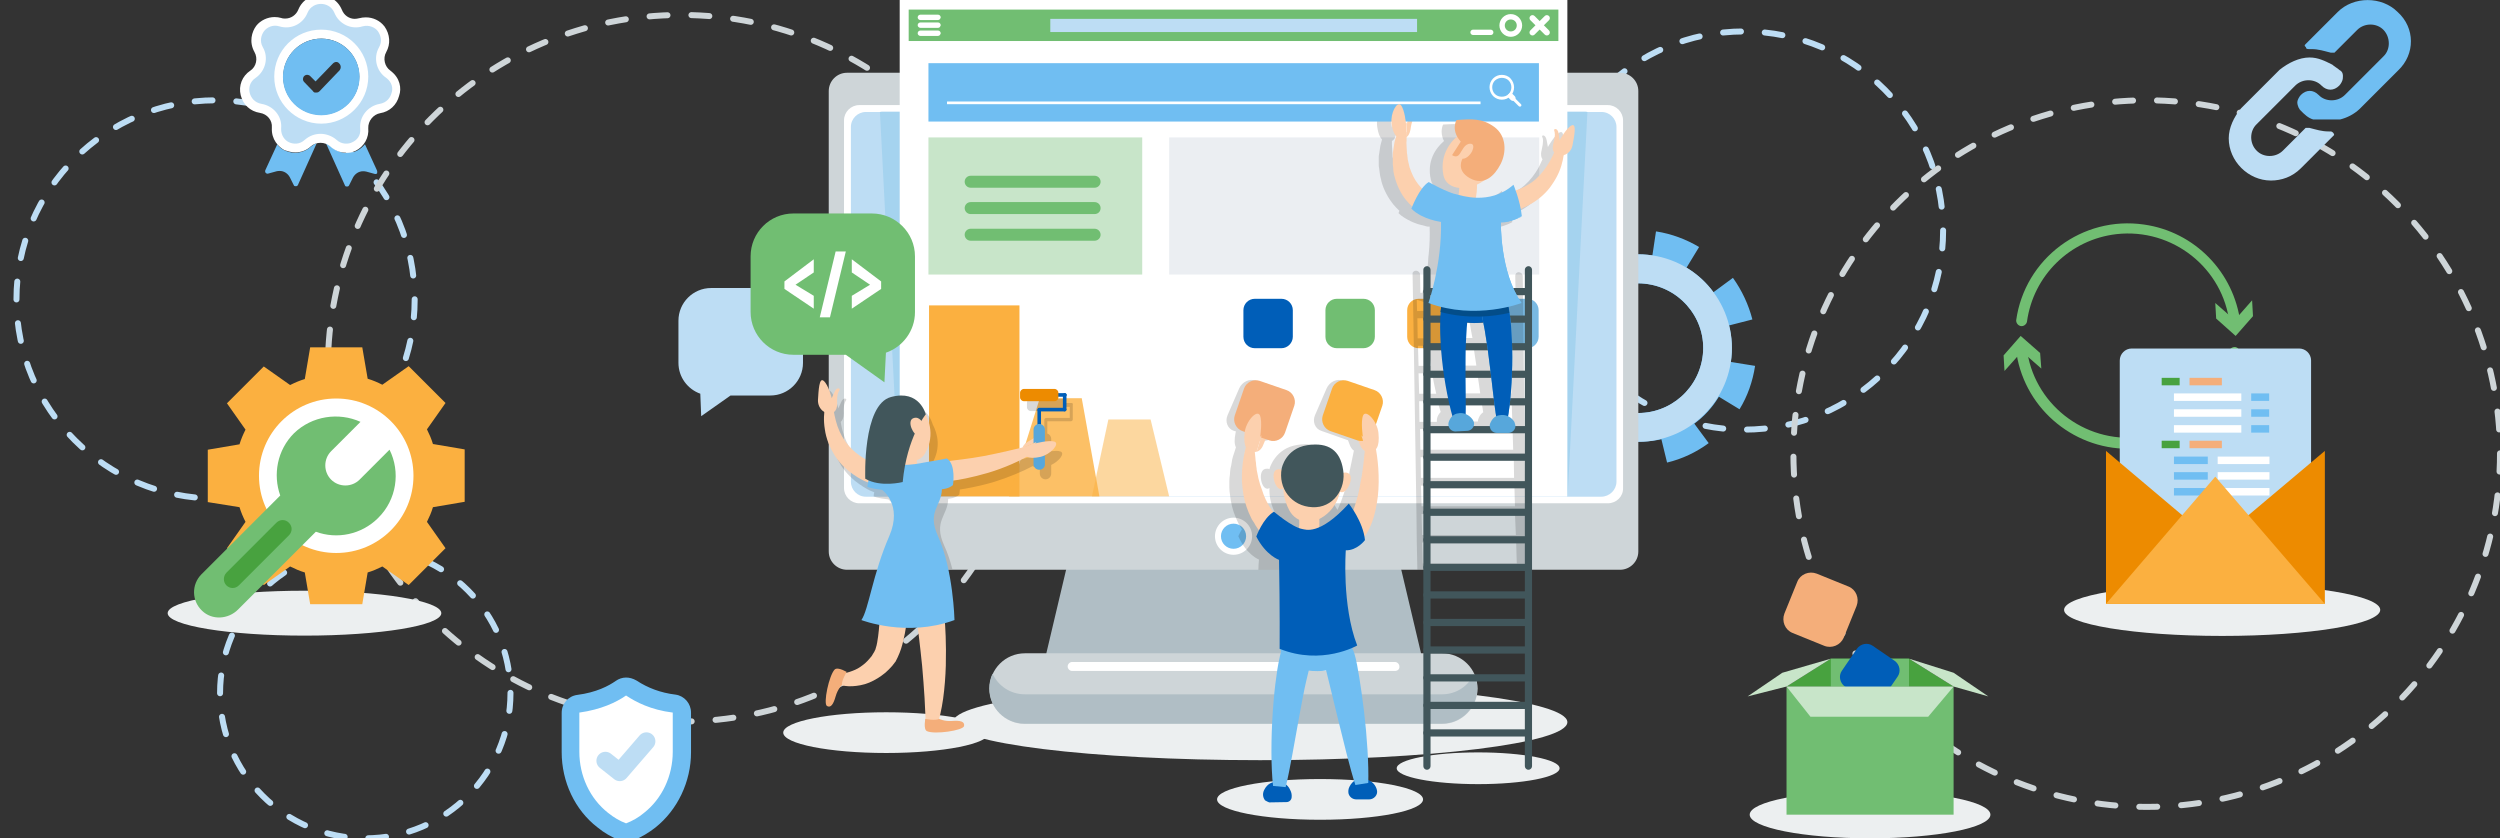 <?xml version="1.0" encoding="utf-8"?>
<!-- Generator: Adobe Illustrator 21.1.0, SVG Export Plug-In . SVG Version: 6.00 Build 0)  -->
<svg version="1.1" xmlns="http://www.w3.org/2000/svg" xmlns:xlink="http://www.w3.org/1999/xlink" x="0px" y="0px"
	 viewBox="0 0 835 280" style="enable-background:new 0 0 835 280;" xml:space="preserve">
<rect x="0" y="0" width="835" height="280" fill="#333333" stroke="none"/>
<style type="text/css">
	.st0{display:none;}
	.st1{display:inline;fill:#48A23F;}
	.st2{display:inline;fill:#ED8B00;}
	.st3{display:inline;fill:#005EB8;}
	.st4{display:inline;fill:#70BEF2;}
	.st5{display:inline;fill:#71BE72;}
	.st6{display:inline;fill:#BDDDF4;}
	.st7{display:inline;fill:#FBB040;}
	.st8{display:inline;fill:#8C4799;}
	.st9{display:inline;fill:#9EA2A2;}
	.st10{display:inline;fill:#E4002B;}
	.st11{display:inline;fill:#C8E5C9;}
	.st12{display:inline;fill:#F2A0B4;}
	.st13{display:inline;fill:#FF8564;}
	.st14{display:inline;fill:#FF9D83;}
	.st15{display:inline;fill:#707372;}
	.st16{display:inline;fill:#FFFFFF;}
	.st17{display:inline;fill:#21333A;}
	.st18{display:inline;fill:#C7C9C7;}
	.st19{fill:none;stroke:#BDDDF4;stroke-width:2;stroke-linecap:round;stroke-miterlimit:10;stroke-dasharray:5.969,7.958;}
	.st20{fill:none;stroke:#BDDDF4;stroke-width:2;stroke-linecap:round;stroke-miterlimit:10;stroke-dasharray:5.935,7.913;}
	.st21{fill:none;stroke:#CED5D8;stroke-width:2;stroke-linecap:round;stroke-miterlimit:10;stroke-dasharray:5.995,7.994;}
	.st22{fill:#ECEFF0;}
	.st23{fill:#70BEF2;}
	.st24{fill:#BDDDF4;}
	.st25{fill:#B0BEC5;}
	.st26{fill:#CED5D8;}
	.st27{fill:#FFFFFF;}
	.st28{fill:#A5D3EF;}
	.st29{fill:#005EB8;}
	.st30{fill:#71BE72;}
	.st31{fill:#79B9E2;}
	.st32{fill:#FBB040;}
	.st33{opacity:0.5;fill:#FBB040;}
	.st34{opacity:0.8;fill:#FBB040;}
	.st35{fill:#C8E5C9;}
	.st36{fill:#EBEEF2;}
	.st37{fill:#FFFFFF;stroke:#FFFFFF;stroke-linecap:round;stroke-linejoin:round;stroke-miterlimit:10;}
	.st38{opacity:0.15;}
	.st39{fill:#41565B;}
	.st40{fill:#FCD0AE;}
	.st41{fill:#F4AE7A;}
	.st42{fill:#57A7DB;}
	.st43{fill:#034D89;}
	.st44{fill:#ED8B00;}
	.st45{fill:#48A23F;}
	.st46{fill:none;stroke:#BDDDF4;stroke-width:6;stroke-linecap:round;stroke-linejoin:round;stroke-miterlimit:10;}
</style>
<g id="color_palette" class="st0">
</g>
<g id="design">
	<g>
		<circle class="st19" cx="582.5" cy="77" r="66.5"/>
	</g>
	<g>
		<circle class="st19" cx="72" cy="100" r="66.5"/>
	</g>
	<g>
		<circle class="st20" cx="122" cy="231.5" r="48.5"/>
	</g>
	<g>
		<circle class="st21" cx="717" cy="151.5" r="118"/>
	</g>
	<g>
		<circle class="st21" cx="227.5" cy="123" r="118"/>
	</g>
	<ellipse class="st22" cx="624.6" cy="272.1" rx="40.2" ry="7.9"/>
	<ellipse class="st22" cx="493.7" cy="256.6" rx="27.2" ry="5.3"/>
	<ellipse class="st22" cx="296" cy="244.7" rx="34.4" ry="6.8"/>
	<ellipse class="st22" cx="440.9" cy="267" rx="34.4" ry="6.8"/>
	<ellipse class="st22" cx="420.9" cy="241.2" rx="102.6" ry="12.7"/>
	<g>
		<path class="st23" d="M578.1,120.9c0.6-4.2,0.4-8.3-0.6-12.2l7.8-2c-1.3-5-3.5-9.7-6.5-13.9l-6.5,4.8c-2.4-3.3-5.5-6.1-9-8.2
			l4.2-6.9c-4.4-2.6-9.2-4.4-14.3-5.2l-0.1,0l-1.2,8c-4.2-0.6-8.3-0.4-12.2,0.6l-1.9-7.8c-5,1.2-9.7,3.4-13.9,6.5l4.8,6.5
			c-3.3,2.4-6.1,5.5-8.2,9l-6.9-4.2c-2.7,4.4-4.4,9.2-5.2,14.4l0,0.2l7.3,1l0.7,0.1c-0.6,4.2-0.4,8.3,0.6,12.2l-7.8,1.9
			c1.2,5,3.4,9.7,6.5,13.9l6.5-4.8c2.4,3.3,5.5,6.1,9,8.2l-4.2,6.9c4.4,2.7,9.3,4.4,14.4,5.2l0.4,0.1l0.4,0l0.5-8l0,0
			c4.2,0.6,8.3,0.4,12.2-0.5l1.9,7.8c5-1.2,9.7-3.4,13.9-6.5l-4.8-6.5c3.3-2.4,6.1-5.5,8.2-9l6.9,4.2c2.7-4.4,4.4-9.3,5.2-14.5
			L578.1,120.9z M543.9,137.7c-11.8-1.8-20-12.9-18.1-24.7c1.8-11.8,12.9-20,24.7-18.1s20,12.9,18.1,24.7S555.7,139.5,543.9,137.7z"
			/>
		<path class="st24" d="M551.9,85.3c-17.1-2.6-33,9.1-35.7,26.2c-2.6,17.1,9.1,33,26.2,35.7c17.1,2.6,33-9.1,35.7-26.2
			C580.7,103.9,569,87.9,551.9,85.3z M543.9,137.7c-11.8-1.8-20-12.9-18.1-24.7c1.8-11.8,12.9-20,24.7-18.1
			c11.8,1.8,20,12.9,18.1,24.7S555.7,139.5,543.9,137.7z"/>
	</g>
	<g>
		<polygon class="st25" points="475.5,221.9 348.6,221.9 356.5,188.5 467.6,188.5 		"/>
		<path class="st26" d="M481.7,241.8H342.3c-6.5,0-11.8-5.3-11.8-11.8l0,0c0-6.5,5.3-11.8,11.8-11.8h139.4c6.5,0,11.8,5.3,11.8,11.8
			l0,0C493.5,236.4,488.2,241.8,481.7,241.8z"/>
		<path class="st25" d="M481.7,231.9H342.3c-4.8,0-8.9-2.8-10.8-6.9c-0.7,1.5-1.1,3.2-1.1,4.9l0,0c0,6.5,5.3,11.8,11.8,11.8h139.4
			c6.5,0,11.8-5.3,11.8-11.8l0,0c0-1.8-0.4-3.4-1.1-4.9C490.6,229,486.5,231.9,481.7,231.9z"/>
		<path class="st27" d="M430.3,224.1h-72.2c-0.8,0-1.5-0.7-1.5-1.5l0,0c0-0.8,0.7-1.5,1.5-1.5h72.2c0.8,0,1.5,0.7,1.5,1.5l0,0
			C431.9,223.5,431.2,224.1,430.3,224.1z"/>
		<path class="st27" d="M465.9,224.1h-26.1c-0.8,0-1.5-0.7-1.5-1.5l0,0c0-0.8,0.7-1.5,1.5-1.5h26.1c0.8,0,1.5,0.7,1.5,1.5l0,0
			C467.5,223.5,466.8,224.1,465.9,224.1z"/>
		<path class="st26" d="M541.1,190.3H282.9c-3.3,0-6.1-2.7-6.1-6.1V30.4c0-3.3,2.7-6.1,6.1-6.1h258.2c3.3,0,6.1,2.7,6.1,6.1v153.8
			C547.2,187.6,544.4,190.3,541.1,190.3z"/>
		<path class="st27" d="M537,168.1H287c-2.8,0-5.1-2.3-5.1-5.1V40.2c0-2.8,2.3-5.1,5.1-5.1h250c2.8,0,5.1,2.3,5.1,5.1V163
			C542.2,165.8,539.9,168.1,537,168.1z"/>
		<path class="st24" d="M534.8,165.9H289.2c-2.8,0-5-2.3-5-5V42.4c0-2.8,2.3-5,5-5h245.7c2.8,0,5,2.3,5,5v118.5
			C539.9,163.6,537.6,165.9,534.8,165.9z"/>
		<path class="st28" d="M300.5,165.8h223.1l6.6-128.4c-0.3-0.1-0.6-0.1-0.9-0.1H294.8c-0.3,0-0.6,0-0.9,0.1L300.5,165.8z"/>
		<circle class="st27" cx="412" cy="179.1" r="6.2"/>
		<circle class="st23" cx="412" cy="179.1" r="4.2"/>
		<rect x="300.5" class="st27" width="223" height="165.9"/>
		<path class="st29" d="M428,116.3h-8.9c-2.1,0-3.8-1.7-3.8-3.8v-8.9c0-2.1,1.7-3.8,3.8-3.8h8.9c2.1,0,3.8,1.7,3.8,3.8v8.9
			C431.8,114.5,430.1,116.3,428,116.3z"/>
		<path class="st30" d="M455.4,116.3h-8.9c-2.1,0-3.8-1.7-3.8-3.8v-8.9c0-2.1,1.7-3.8,3.8-3.8h8.9c2.1,0,3.8,1.7,3.8,3.8v8.9
			C459.2,114.5,457.5,116.3,455.4,116.3z"/>
		<path class="st31" d="M510.1,116.3h-8.9c-2.1,0-3.8-1.7-3.8-3.8v-8.9c0-2.1,1.7-3.8,3.8-3.8h8.9c2.1,0,3.8,1.7,3.8,3.8v8.9
			C513.9,114.5,512.2,116.3,510.1,116.3z"/>
		<path class="st32" d="M482.7,116.3h-8.9c-2.1,0-3.8-1.7-3.8-3.8v-8.9c0-2.1,1.7-3.8,3.8-3.8h8.9c2.1,0,3.8,1.7,3.8,3.8v8.9
			C486.6,114.5,484.8,116.3,482.7,116.3z"/>
		<polygon class="st33" points="384.3,140.1 370.2,140.1 364.7,165.8 390.5,165.8 		"/>
		<rect x="310.3" y="102" class="st32" width="30.2" height="63.8"/>
		<polygon class="st34" points="367.2,165.8 337,165.8 347.3,133 361.3,133 		"/>
		<rect x="310.1" y="45.9" class="st35" width="71.4" height="45.8"/>
		<rect x="390.5" y="45.9" class="st36" width="123.6" height="45.8"/>
		<rect x="303.5" y="3.2" class="st30" width="217" height="10.5"/>
		<rect x="350.8" y="6.3" class="st24" width="122.5" height="4.4"/>
		<g>
			<g>
				<path class="st37" d="M511.5,11.2L511.5,11.2c-0.2-0.2-0.2-0.5,0-0.7l4.8-4.8c0.2-0.2,0.5-0.2,0.7,0l0,0c0.2,0.2,0.2,0.5,0,0.7
					l-4.8,4.8C512,11.4,511.7,11.4,511.5,11.2z"/>
				<path class="st37" d="M517,11.2L517,11.2c0.2-0.2,0.2-0.5,0-0.7l-4.8-4.8c-0.2-0.2-0.5-0.2-0.7,0l0,0c-0.2,0.2-0.2,0.5,0,0.7
					l4.8,4.8C516.5,11.4,516.8,11.4,517,11.2z"/>
			</g>
			<g>
				<path class="st37" d="M504.6,6c1.4,0,2.5,1.1,2.5,2.5c0,1.4-1.1,2.5-2.5,2.5c-1.4,0-2.5-1.1-2.5-2.5C502.1,7.1,503.2,6,504.6,6
					 M504.6,5.2c-1.8,0-3.3,1.5-3.3,3.3s1.5,3.3,3.3,3.3s3.3-1.5,3.3-3.3S506.4,5.2,504.6,5.2L504.6,5.2z"/>
			</g>
			<g>
				<path class="st37" d="M497.9,11.2H492c-0.2,0-0.4-0.2-0.4-0.4c0-0.2,0.2-0.4,0.4-0.4h5.9c0.2,0,0.4,0.2,0.4,0.4
					C498.3,11.1,498.1,11.2,497.9,11.2z"/>
			</g>
		</g>
		<g>
			<g>
				<g>
					<path class="st37" d="M313.3,8.8h-5.9c-0.2,0-0.4-0.2-0.4-0.4c0-0.2,0.2-0.4,0.4-0.4h5.9c0.2,0,0.4,0.2,0.4,0.4
						C313.6,8.7,313.5,8.8,313.3,8.8z"/>
				</g>
			</g>
			<g>
				<g>
					<g>
						<path class="st37" d="M313.3,11.5h-5.9c-0.2,0-0.4-0.2-0.4-0.4c0-0.2,0.2-0.4,0.4-0.4h5.9c0.2,0,0.4,0.2,0.4,0.4
							C313.6,11.3,313.5,11.5,313.3,11.5z"/>
					</g>
				</g>
				<g>
					<g>
						<path class="st37" d="M313.3,6.2h-5.9c-0.2,0-0.4-0.2-0.4-0.4c0-0.2,0.2-0.4,0.4-0.4h5.9c0.2,0,0.4,0.2,0.4,0.4
							C313.6,6,313.5,6.2,313.3,6.2z"/>
					</g>
				</g>
			</g>
		</g>
		<path class="st30" d="M365.6,71.5h-41.4c-1.1,0-2-0.9-2-2l0,0c0-1.1,0.9-2,2-2h41.4c1.1,0,2,0.9,2,2l0,0
			C367.6,70.7,366.7,71.5,365.6,71.5z"/>
		<path class="st30" d="M365.6,62.7h-41.4c-1.1,0-2-0.9-2-2l0,0c0-1.1,0.9-2,2-2h41.4c1.1,0,2,0.9,2,2l0,0
			C367.6,61.8,366.7,62.7,365.6,62.7z"/>
		<path class="st30" d="M365.6,80.4h-41.4c-1.1,0-2-0.9-2-2l0,0c0-1.1,0.9-2,2-2h41.4c1.1,0,2,0.9,2,2l0,0
			C367.6,79.5,366.7,80.4,365.6,80.4z"/>
		<path class="st38" d="M357.9,134.6h-2.1v-0.1c0-0.7-0.6-1.3-1.3-1.3h-10.2c-0.7,0-1.3,0.6-1.3,1.3v1.5c0,0.7,0.6,1.3,1.3,1.3h10.2
			c0.7,0,1.3-0.6,1.3-1.3v-0.1h1.5v3.7h-7.9c-0.3,0-0.6,0.3-0.6,0.6v4.7c-0.8,0.3-1.3,1-1.3,1.8v3c-0.4,0.3-1,0.6-1.7,1
			c-1.2,0.6-1.7,1.4-1.9,2c-3.6,0.9-8.5,2.1-12.9,2.9c-5.3,1-9.9,1.4-11.1,1.6c-0.2,0-0.4,0.1-0.6,0.1c-0.2-0.3-0.5-0.5-0.8-0.7
			c0,0-4,0.8-7.1,1.2c-0.3,0-1.3,0.3-2.7,0.5c-0.1-0.5-0.1-0.9-0.1-1.3c1.1-0.4,2.1-1.1,2.8-2.3c2.9-5.1,1.8-9.8,0.1-13l0,0
			c0,0-2-8.4-11.6-5.8c-6.4,1.7-8.1,13.4-8.5,20.9c-0.2-0.1-0.4-0.2-0.7-0.4c-1.6-1-3.4-2.3-5-4.2c-1.6-1.8-2.9-4.2-3.7-6.5
			c-0.6-1.7-1-3.3-1.2-4.8c0.5-0.4,1-1.2,1-2.8c-0.1-3,0.4-3.8,0.8-4.4c0.4-0.5-0.9-1.3-1.7,0.7c-0.9,2-0.9,2-0.9,2
			s-1.1-4.5-2.7-5.8c-0.2-0.2-0.4-0.2-0.6-0.2v10c0.2,0.2,0.5,0.4,0.7,0.5c-0.2,1.7-0.2,3.7,0.2,5.8c0.2,1.5,0.6,3,1.2,4.6
			c0.6,1.5,1.4,3,2.2,4.3c1.8,2.7,4.1,4.8,6,6.1c2,1.4,3.6,2.2,4.2,2.4c0.3,0.1,0.6,0.2,0.8,0.3c-0.1,0.5-0.2,0.9-0.2,1.4
			c0,0,1.6,0.7,4.9,1c0,0,7,4.9,2.4,15.5c-1.2,2.6-2.1,5.3-3,7.8h22c-0.7-2.7-1.6-5.4-2.7-7.8c-3.8-8.3,1.2-10,1.3-15.7
			c0,0,2.3-0.1,3.7-1.4c0,0,0.1-0.7,0.2-1.7c1.4-0.2,6.3-1,11.6-2.6c4.5-1.4,9.3-3.4,12.7-5.2c0.5,0.3,1.3,0.5,2.4,0.5v2
			c0,1.1,0.9,1.9,1.9,1.9c1.1,0,1.9-0.9,1.9-1.9v-2.9c2.7-1.3,4.7-3.9,3.1-4.5c-0.8-0.3-1.9-0.2-3.1-0.1v-4.1c0-0.9-0.6-1.6-1.3-1.8
			v-4.1h7.9c0.3,0,0.6-0.3,0.6-0.6v-4.9C358.5,134.9,358.2,134.6,357.9,134.6z"/>
		<path class="st38" d="M521,44.2c-1.8,0.9-4,4.9-4,4.9s0,0-0.4-2.2c-0.4-2.2-1.8-1.8-1.5-1.2c0.3,0.6,0.5,1.5-0.2,4.5
			c-0.4,1.5-0.1,2.5,0.3,3c-0.6,1.4-1.3,2.9-2.3,4.4c-1.4,2.1-3.1,4-5.1,5.4c-1.8,1.3-3.8,2.1-5.5,2.7c-0.4-1.2-0.7-1.9-0.7-1.9
			c-4.2,3.6-9,4.3-12.7,4.1c0.3-1.9,0.3-3.4,0.3-4.4c0.4-0.2,0.8-0.4,1.2-0.6c0.4-0.2,0.9-0.5,1.3-0.8c2.4-0.7,4.2-2.9,5.5-5.3
			c2-3.9,1.9-9.4-2.3-12.6c-4.2-3.1-7.7-2.9-12.9-2.6c0,0-1.3,2.4,0.3,5.5c-2.8,2.4-5.8,6.7-4.4,12.9c0.5,2.5,2.7,4,5.4,4.4
			c0,0.6-0.1,1.4-0.2,2.5c-0.2,0-0.3-0.1-0.3-0.1c-3.1-0.5-9.9-4.5-9.9-4.5c-0.8,0.5-1.6,1.3-2.3,2.2c-0.2-0.1-0.3-0.3-0.5-0.5
			c-1.2-1.2-2.4-2.9-3.3-5.1c-0.2-0.5-0.5-1.1-0.6-1.7c-0.2-0.6-0.3-1.2-0.5-1.8c-0.1-0.3-0.2-0.6-0.2-0.9l-0.1-0.9
			c-0.1-0.3-0.1-0.6-0.2-0.9c-0.1-0.3-0.1-0.6-0.1-0.9c0-0.6-0.1-1.2-0.1-1.8c0-0.6-0.1-1.2-0.1-1.7c0-0.4,0-0.8,0-1.2
			c0.6-0.3,1.2-1,1.5-2.6c0.4-3,1-3.7,1.5-4.2c0.5-0.5-0.7-1.5-1.9,0.4c-0.4,0.6-0.7,1.1-0.8,1.3c-0.3,0.5-0.3,0.5-0.3,0.5
			s-0.5-4.7-1.8-6.3c-1.4-1.6-3.7,2.7-3.1,6.2c0.3,2.2,0.9,3.5,1.6,4.2c-0.1,0.4-0.2,0.7-0.3,1.1c-0.2,0.6-0.3,1.2-0.4,1.9
			c-0.1,0.7-0.2,1.3-0.3,2c-0.1,0.3-0.1,0.7-0.1,1.1c0,0.4,0,0.7,0,1.1c0,0.4,0,0.7,0,1.1c0,0.4,0,0.8,0.1,1.1
			c0.1,0.8,0.2,1.5,0.3,2.3c0.1,0.8,0.4,1.5,0.5,2.3c0.8,3,2.4,5.7,3.9,7.6c0.8,0.9,1.5,1.7,2.1,2.2c-0.2,0.5-0.3,0.8-0.3,0.8v0
			c1.2,1.2,2.7,2,4.1,2.7c0.6,0.3,1.1,0.5,1.7,0.7c0.5,0.2,1.1,0.4,1.6,0.5c0.7,0.2,1.4,0.4,1.9,0.5c0.3,0.1,0.6,0.1,0.8,0.1
			c0.2,0,0.3,0,0.3,0c0.1,3.2,0,6.2-0.3,9.1c-0.1,0.8-0.2,1.6-0.2,2.4c0,0.4-0.1,0.8-0.1,1.2c-0.3,2.3-0.7,4.4-1.1,6.3
			c-0.1,0.3-0.1,0.6-0.2,0.9c-0.1,0.6-0.3,1.2-0.4,1.7c0,0.2-0.1,0.3-0.1,0.5l-0.7,0l-0.1-6.1c0-0.7-0.6-1.2-1.3-1.3
			c-0.7,0-1.3,0.5-1.2,1.2l0.3,16.5l0,0v0l1,63.6l0.1,9v0l0,0l0.2,9.6h36.3l0-0.6v0l0,0l-0.3-26.8v0v0l-0.1-9l0,0c0,0,0,0,0,0
			l-0.1-9l0,0v0l-0.1-9v0l0,0l-0.1-9.1v0l0,0l-0.1-9.1v0l0,0l-0.2-18.2v0v0l-0.1-7.3c0-0.7-0.6-1.2-1.3-1.3c-0.7,0-1.2,0.5-1.2,1.2
			l0.1,6l-3.9-0.1c-0.2-0.4-0.4-0.8-0.5-1.2c-0.5-1.1-0.9-2.2-1.2-3.4c-0.4-1.1-0.7-2.3-0.9-3.4c-1.8-7.4-1.7-13.9-1.7-13.9
			c0.2,0,0.4,0,0.6,0c0.6,0,1.3-0.1,1.9-0.2c1.8-0.4,3.5-1.1,4.2-1.5c0.2-0.1,0.4-0.2,0.4-0.2c-0.1-0.8-0.2-1.7-0.4-2.5
			c0,0,0.1,0,0.1,0c2.2-0.8,5-2.2,7.3-4.4c1.2-1.1,2.3-2.3,3.2-3.6c0.9-1.3,1.7-2.7,2.2-4.1c0.8-2,1.3-3.9,1.5-5.6
			c1.3-0.4,2.6-1.4,2.9-3.3C521.9,47.9,522.8,43.4,521,44.2z M494.4,131.4l-9,0c-0.1-2.2-0.2-4.5-0.2-6.8l8.2,0
			C493.8,127,494.1,129.3,494.4,131.4z M492.5,118.1c0.2,1.3,0.4,2.7,0.6,4l-8,0c0-1.5-0.1-3-0.1-4.4c0-0.8,0-1.6,0-2.3l7.1,0
			C492.2,116.3,492.4,117.2,492.5,118.1z M485.2,107.9c0-0.6,0.1-1.1,0.1-1.6l0.6,0c0.5,0.1,1,0.1,1.6,0.1c0.8,0,1.6-0.1,2.3-0.2
			l0.7,0c0.1,0.7,0.3,1.5,0.5,2.3c0.2,1.3,0.5,2.8,0.8,4.4l-6.6,0C485,111.1,485.1,109.4,485.2,107.9z M473.2,97.4l0-0.2l0,0
			C473.2,97.3,473.2,97.3,473.2,97.4z M473.3,103.9l-0.1-3.8c1.1,0.4,2.3,0.7,3.4,1c0,0.1,0,0.1,0,0.2c0,0.1,0,0.2,0,0.3
			c0,0.1,0,0.1,0,0.2c0,0,0,0.1,0,0.1c0,0.5-0.1,1.1-0.1,1.9L473.3,103.9z M473.5,113l-0.1-6.7l3,0c0,0.4,0,0.8,0,1.3
			c0,1.6,0.1,3.5,0.3,5.4L473.5,113z M473.6,115.5l3.4,0c0.1,0.9,0.2,1.8,0.3,2.7c0.2,1.3,0.4,2.7,0.6,4l-4.1,0L473.6,115.5z
			 M473.8,124.7l4.5,0c0.4,2.3,0.9,4.6,1.4,6.8l-5.7,0L473.8,124.7z M474,134l6.2,0c0.3,1.3,0.6,2.5,1,3.6c-0.4,0.4-0.8,0.9-1.1,1.7
			c-0.2,0.6-0.2,1.1-0.2,1.6l-5.8,0L474,134z M506.4,181.2l0.2,7l-31.4,0l-0.2-7L506.4,181.2z M506.3,178.7l-31.3,0l-0.2-7l31.2,0
			L506.3,178.7z M505.8,162.1l0.2,7l-31.2,0l-0.2-6.9L505.8,162.1z M505.7,159.6l-31.1,0l-0.1-6.9l31.1,0L505.7,159.6z M505.1,140.8
			l-3.1,0c0-0.1,0-0.1,0-0.2c-0.1-0.3-0.2-0.7-0.4-1c-0.5-0.9-1.3-1.6-2.1-2c0.2-1.1,0.3-2.3,0.4-3.6l5,0L505.1,140.8z M504.8,131.4
			l-4.7,0c0.1-2.1,0.2-4.4,0.3-6.8l4.2,0L504.8,131.4z M504.5,122.1l-4.2,0c0-1.5,0-3.1-0.1-4.6c0-0.7-0.1-1.5-0.1-2.2l4.1,0
			L504.5,122.1z M504.2,112.9l-4.2,0c-0.1-2-0.3-3.9-0.5-5.5c0-0.4-0.1-0.8-0.1-1.2l4.6,0L504.2,112.9z M502.7,99.7
			c-0.6-0.8-1.1-1.7-1.6-2.6l2.6,0l0.2,6.7l-4.9,0c0-0.3-0.1-0.5-0.1-0.8h0c0,0,0,0,0-0.1c0-0.2-0.1-0.4-0.1-0.6c0-0.1,0-0.1,0-0.2
			c0-0.1,0-0.1,0-0.2c0-0.1,0-0.2-0.1-0.3c0-0.2-0.1-0.5-0.2-0.7C501.1,100.3,502.7,99.7,502.7,99.7z M496,143.3l3.8,0
			c0.1,0,0.1,0,0.2,0l5.2,0l0.2,6.9l-31,0l-0.1-6.9l21.6,0C495.8,143.3,495.9,143.3,496,143.3z M494.8,134c0.2,1.3,0.4,2.6,0.6,3.7
			c-0.6,0.4-1.1,0.9-1.5,1.9c-0.2,0.4-0.3,0.8-0.3,1.2l-5.4,0c0.1-0.3,0.1-0.7,0-1.1c-0.1-0.3-0.2-0.6-0.4-1
			c-0.6-0.9-1.4-1.5-2.2-1.9c0-0.9,0-1.9-0.1-2.9L494.8,134z"/>
		<path class="st38" d="M457.4,130.2l-8.8-3.1c-2.1-0.7-4.5,0.4-5.5,2.6l-3.9,9c-0.9,2.1,0,4.5,2.1,5.2l8.8,3.1c0,0,0.1,0,0.1,0
			c0.2,0.4,0.3,0.8,0.5,1.3c0.4,1.2,1,1.9,1.5,2.2c-0.4,1.7-0.7,3.7-1.2,5.8c-0.2,0.7-0.3,1.4-0.4,2.1c-0.2,0.7-0.4,1.4-0.5,2.1
			c-0.3,1.4-0.8,2.8-1.2,4.2c-0.7,2.1-1.4,4-2.2,5.6c-0.8-1.4-1.4-2.3-1.4-2.3c-4.5,4.6-8,6.9-10.5,7.9c0.2-1,0.2-1.9,0.3-2.7
			c1.2-0.6,2.5-1.4,3.7-2.5c2-1.9,3.3-4.2,4.1-6.5c0.2,0.1,0.3,0.1,0.5,0.1c2.1,0,4.8-5.5,2.6-6.4c-0.5-0.2-1-0.2-1.4-0.1
			c0-0.3,0-0.7,0-1c-0.5-6.4-4-9.3-11.3-8.2c-7.3,1.1-9.2,7.7-9.2,7.7c0,0.1-0.1,0.3-0.1,0.4c-0.4-0.2-0.8-0.2-1.4-0.1
			c-2.5,0.6-1.5,6.3,0.5,6.6c0.3,0.1,0.6,0,0.9-0.2c-0.1,2.3,0.3,4.7,1.4,7.3c0.6,1.5,1.7,2.6,3,3.2c0,0.8-0.1,1.8-0.3,2.8
			c-3.4-1.3-8-5.6-8-5.6c0,0,0,0,0,0c-0.1-0.2-0.2-0.4-0.3-0.5c-0.2-0.3-0.4-0.6-0.6-1c-0.8-1.4-1.6-3.4-2.1-5.7
			c-0.1-0.6-0.3-1.1-0.4-1.7c-0.1-0.6-0.2-1.2-0.3-1.8c-0.1-0.6-0.1-1.2-0.2-1.9c0-0.6-0.2-1.2-0.2-1.8c0-0.6-0.1-1.2-0.1-1.8
			c0-0.6-0.1-1.2-0.1-1.7c0-0.6,0-1.2,0-1.8c0.1,0,0.2,0,0.3-0.1c0.7-0.2,1.7-0.8,2.6-2.5c0.4-0.7,0.7-1.3,1-1.8l1.2,0.4
			c2.1,0.7,4.5-0.4,5.5-2.6l3.9-9c0.9-2.1,0-4.5-2.1-5.2l-8.8-3.1c-2.1-0.7-4.5,0.4-5.5,2.6l-3.9,9c-0.9,2.1,0,4.5,2.1,5.2l0.7,0.2
			c0,0.1-0.1,0.3-0.1,0.4c-0.5,2.4-0.4,3.9,0.1,4.9c-0.3,0.9-0.6,2-1,3.1c-0.2,0.6-0.3,1.2-0.4,1.9c-0.1,0.7-0.2,1.3-0.4,2
			c-0.1,0.7-0.2,1.4-0.2,2.1c-0.1,0.7-0.2,1.4-0.2,2.2c0,0.7,0,1.5,0,2.2c0,0.7,0.1,1.5,0.2,2.2c0.3,2.9,1,5.6,1.9,7.6
			c0.2,0.5,0.4,1,0.6,1.4c0.2,0.4,0.4,0.8,0.6,1.2c0.4,0.7,0.7,1.2,0.9,1.5c0,0,0,0,0,0c-0.8,1.3-1.2,2.3-1.2,2.3
			c2.7,6.2,6.9,7.8,6.9,7.8c-0.1,1.1-0.2,2.3-0.2,3.4h22.1c0.3-3.9,0.7-6.5,0.7-6.5c3.8,0.1,6.7-3.4,6.7-3.4c0-0.4,0-0.7-0.1-1.1
			c0,0,0,0,0,0c0.3-0.3,0.7-1,1.3-1.8c0.3-0.4,0.5-0.9,0.8-1.4c0.3-0.5,0.6-1.1,0.8-1.7c1.1-2.4,2-5.4,2.6-8.5
			c1.1-5.6,1.1-11.6,0.7-15.7c1-0.8,1.6-2.5,1.6-5.6c0-1-0.3-2.1-0.6-3l2.6-6.2C460.4,133.3,459.5,131,457.4,130.2z"/>
	</g>
	<g>
		<g>
			<g>
				<path class="st39" d="M476.6,257.1c-0.7,0-1.2-0.6-1.2-1.2V90.1c0-0.7,0.6-1.2,1.2-1.2c0.7,0,1.2,0.6,1.2,1.2v165.8
					C477.8,256.5,477.3,257.1,476.6,257.1z"/>
			</g>
		</g>
		<g>
			<g>
				<path class="st39" d="M510.5,257.1c-0.7,0-1.2-0.6-1.2-1.2V90.1c0-0.7,0.6-1.2,1.2-1.2c0.7,0,1.2,0.6,1.2,1.2v165.8
					C511.7,256.5,511.2,257.1,510.5,257.1z"/>
			</g>
		</g>
		<g>
			<g>
				<path class="st39" d="M510.5,98.6h-33.9c-0.7,0-1.2-0.6-1.2-1.2c0-0.7,0.6-1.2,1.2-1.2h33.9c0.7,0,1.2,0.6,1.2,1.2
					C511.7,98,511.2,98.6,510.5,98.6z"/>
			</g>
			<g>
				<path class="st39" d="M510.5,107.8h-33.9c-0.7,0-1.2-0.6-1.2-1.2c0-0.7,0.6-1.2,1.2-1.2h33.9c0.7,0,1.2,0.6,1.2,1.2
					C511.7,107.3,511.2,107.8,510.5,107.8z"/>
			</g>
			<g>
				<path class="st39" d="M510.5,117h-33.9c-0.7,0-1.2-0.6-1.2-1.2c0-0.7,0.6-1.2,1.2-1.2h33.9c0.7,0,1.2,0.6,1.2,1.2
					C511.7,116.5,511.2,117,510.5,117z"/>
			</g>
			<g>
				<path class="st39" d="M510.5,126.2h-33.9c-0.7,0-1.2-0.6-1.2-1.2c0-0.7,0.6-1.2,1.2-1.2h33.9c0.7,0,1.2,0.6,1.2,1.2
					C511.7,125.7,511.2,126.2,510.5,126.2z"/>
			</g>
			<g>
				<path class="st39" d="M510.5,135.4h-33.9c-0.7,0-1.2-0.6-1.2-1.2c0-0.7,0.6-1.2,1.2-1.2h33.9c0.7,0,1.2,0.6,1.2,1.2
					C511.7,134.9,511.2,135.4,510.5,135.4z"/>
			</g>
			<g>
				<path class="st39" d="M510.5,144.7h-33.9c-0.7,0-1.2-0.6-1.2-1.2c0-0.7,0.6-1.2,1.2-1.2h33.9c0.7,0,1.2,0.6,1.2,1.2
					C511.7,144.1,511.2,144.7,510.5,144.7z"/>
			</g>
			<g>
				<path class="st39" d="M510.5,153.9h-33.9c-0.7,0-1.2-0.6-1.2-1.2c0-0.7,0.6-1.2,1.2-1.2h33.9c0.7,0,1.2,0.6,1.2,1.2
					C511.7,153.3,511.2,153.9,510.5,153.9z"/>
			</g>
			<g>
				<path class="st39" d="M510.5,163.1h-33.9c-0.7,0-1.2-0.6-1.2-1.2c0-0.7,0.6-1.2,1.2-1.2h33.9c0.7,0,1.2,0.6,1.2,1.2
					C511.7,162.5,511.2,163.1,510.5,163.1z"/>
			</g>
			<g>
				<path class="st39" d="M510.5,172.3h-33.9c-0.7,0-1.2-0.6-1.2-1.2c0-0.7,0.6-1.2,1.2-1.2h33.9c0.7,0,1.2,0.6,1.2,1.2
					C511.7,171.7,511.2,172.3,510.5,172.3z"/>
			</g>
			<g>
				<path class="st39" d="M510.5,181.5h-33.9c-0.7,0-1.2-0.6-1.2-1.2c0-0.7,0.6-1.2,1.2-1.2h33.9c0.7,0,1.2,0.6,1.2,1.2
					C511.7,180.9,511.2,181.5,510.5,181.5z"/>
			</g>
			<g>
				<path class="st39" d="M510.5,190.7h-33.9c-0.7,0-1.2-0.6-1.2-1.2c0-0.7,0.6-1.2,1.2-1.2h33.9c0.7,0,1.2,0.6,1.2,1.2
					C511.7,190.2,511.2,190.7,510.5,190.7z"/>
			</g>
			<g>
				<path class="st39" d="M510.5,199.9h-33.9c-0.7,0-1.2-0.6-1.2-1.2s0.6-1.2,1.2-1.2h33.9c0.7,0,1.2,0.6,1.2,1.2
					S511.2,199.9,510.5,199.9z"/>
			</g>
			<g>
				<path class="st39" d="M510.5,209.1h-33.9c-0.7,0-1.2-0.6-1.2-1.2c0-0.7,0.6-1.2,1.2-1.2h33.9c0.7,0,1.2,0.6,1.2,1.2
					C511.7,208.6,511.2,209.1,510.5,209.1z"/>
			</g>
			<g>
				<path class="st39" d="M510.5,218.3h-33.9c-0.7,0-1.2-0.6-1.2-1.2c0-0.7,0.6-1.2,1.2-1.2h33.9c0.7,0,1.2,0.6,1.2,1.2
					C511.7,217.8,511.2,218.3,510.5,218.3z"/>
			</g>
			<g>
				<path class="st39" d="M510.5,227.6h-33.9c-0.7,0-1.2-0.6-1.2-1.2c0-0.7,0.6-1.2,1.2-1.2h33.9c0.7,0,1.2,0.6,1.2,1.2
					C511.7,227,511.2,227.6,510.5,227.6z"/>
			</g>
			<g>
				<path class="st39" d="M510.5,236.8h-33.9c-0.7,0-1.2-0.6-1.2-1.2c0-0.7,0.6-1.2,1.2-1.2h33.9c0.7,0,1.2,0.6,1.2,1.2
					C511.7,236.2,511.2,236.8,510.5,236.8z"/>
			</g>
			<g>
				<path class="st39" d="M510.5,246h-33.9c-0.7,0-1.2-0.6-1.2-1.2c0-0.7,0.6-1.2,1.2-1.2h33.9c0.7,0,1.2,0.6,1.2,1.2
					C511.7,245.4,511.2,246,510.5,246z"/>
			</g>
		</g>
	</g>
	<g>
		<path class="st40" d="M469.6,45.9c0.6-0.3,1.2-1,1.5-2.6c0.4-3,1-3.7,1.5-4.2c0.5-0.5-0.7-1.5-1.8,0.4c-0.4,0.6-0.7,1-0.8,1.3
			L469.6,45.9z"/>
		<rect x="310.1" y="21.1" class="st23" width="203.9" height="19.5"/>
		<rect x="316.3" y="33.9" class="st27" width="178.2" height="0.9"/>
		<path class="st40" d="M469.9,40.8c-0.3,0.5-0.3,0.5-0.3,0.5s-0.4-4.6-1.7-6.2c-1.3-1.5-3.6,2.8-3.1,6.2c0.6,4.3,2.1,5.1,3.8,4.8
			c0,0,0.4,0,1-0.3L469.9,40.8z"/>
		<g>
			<g>
				<g>
					<path class="st27" d="M507.6,35.6c-0.1,0-0.2,0-0.3-0.1l-3.1-3.1c-0.2-0.2-0.2-0.5,0-0.7c0.2-0.2,0.5-0.2,0.7,0l3.1,3.1
						c0.2,0.2,0.2,0.5,0,0.7C507.9,35.6,507.8,35.6,507.6,35.6z"/>
				</g>
				<g>
					<path class="st27" d="M501.6,26c0.9,0,1.7,0.3,2.3,0.9c1.2,1.2,1.2,3.3,0,4.5c-0.6,0.6-1.4,0.9-2.3,0.9c-0.9,0-1.7-0.3-2.3-0.9
						c-1.2-1.2-1.2-3.3,0-4.5C500,26.3,500.8,26,501.6,26 M501.6,25c-1.1,0-2.1,0.4-2.9,1.2c-1.6,1.6-1.6,4.2,0,5.9
						c0.8,0.8,1.9,1.2,2.9,1.2c1.1,0,2.1-0.4,2.9-1.2c1.6-1.6,1.6-4.2,0-5.9C503.8,25.4,502.7,25,501.6,25L501.6,25z"/>
				</g>
				<g>
					<path class="st27" d="M505.3,33.7c-0.2,0-0.5-0.1-0.7-0.3l-0.7-0.7c-0.4-0.4-0.4-1,0-1.3c0.4-0.4,1-0.4,1.3,0l0.7,0.7
						c0.4,0.4,0.4,1,0,1.3C505.8,33.6,505.5,33.7,505.3,33.7z"/>
				</g>
			</g>
		</g>
		<g>
			<g>
				<path class="st40" d="M488,44.5c-3,2.1-7.3,6.8-5.9,14c0.9,4.6,7,5.6,12.3,2.6c5.3-3,6.9-8.6,6.2-12.5
					C500,44.7,492.8,41.1,488,44.5z"/>
				<g>
					<path class="st40" d="M489.7,70.1c-0.2,0-0.4,0-0.6-0.1c-1.6-0.4-2.6-1.9-2.2-3.5c0.8-3.8,0.4-5.3,0.4-5.3
						c0,0.1,0.1,0.2,0.1,0.2l5.4-2.4c0.3,0.6,1.1,3.1-0.2,8.7C492.3,69.2,491.1,70.1,489.7,70.1z"/>
				</g>
				<path class="st41" d="M487.9,47.3c0,0-2.1,3.3-2.9,4.5c0,0,1.4,1.1,2.4-0.2s1.7-3.6,3.7-3.6c1.3,0,1.1,1.4,0.6,2.5
					c-0.9,1.7-2.3,2.6-3.2,2.5c0,0-2.4,3.8,2.4,6.5c4.8,2.7,8.3-0.8,10.3-4.7c2-3.9,2-9.4-2.1-12.4c-4-2.9-7.5-2.7-12.6-2.3
					C486.4,40.1,484.5,43.6,487.9,47.3z"/>
			</g>
			<g>
				<path class="st40" d="M519.8,49.3c-0.7,1.7-1.7,4-3.1,6.1c-1.4,2.1-3.1,4.1-5.1,5.5c-2,1.4-4.1,2.3-5.8,2.9
					c-1.8,0.5-3.1,0.8-3.7,0.9c-2.9,0.5-4,1.3-4.2,3.6c-0.1,1.1,0.3,2,1.2,2.5c0.9,0.5,2.3,0.7,4.1,0.4c0.7-0.1,2.5-0.5,4.7-1.4
					c2.2-0.9,4.9-2.3,7.3-4.5c1.2-1.1,2.3-2.3,3.2-3.7c0.9-1.3,1.7-2.7,2.3-4.1c1.2-2.8,1.6-5.5,1.8-7.5L519.8,49.3z"/>
			</g>
			<g>
				<path class="st40" d="M467,43.5c-0.3,0.9-0.6,1.9-1,3.1c-0.2,0.6-0.3,1.2-0.4,1.9c-0.1,0.7-0.2,1.3-0.3,2
					c-0.1,0.3-0.1,0.7-0.1,1.1c0,0.4,0,0.7,0,1.1c0,0.4,0,0.7,0,1.1c0,0.4,0,0.7,0,1.1c0.1,0.8,0.2,1.5,0.2,2.3
					c0.1,0.8,0.3,1.5,0.5,2.2c0.8,2.9,2.2,5.6,3.7,7.4c0.8,0.9,1.5,1.7,2.1,2.2c0.3,0.3,0.6,0.5,0.8,0.7c0.2,0.2,0.4,0.3,0.6,0.4
					c1.5,1.1,2.9,1.4,3.9,1.3c1-0.2,1.7-0.8,2-1.9c0.3-1.1,0.3-1.9,0-2.7c-0.3-0.7-1-1.3-2-2.1c-0.1-0.1-0.2-0.2-0.4-0.3
					c-0.2-0.1-0.4-0.3-0.6-0.5c-0.5-0.3-0.9-0.8-1.5-1.4c-1.1-1.2-2.3-2.9-3.1-5c-0.2-0.5-0.4-1.1-0.6-1.6c-0.1-0.6-0.3-1.2-0.4-1.7
					c-0.1-0.3-0.1-0.6-0.2-0.9l-0.1-0.9c0-0.3-0.1-0.6-0.1-0.9c-0.1-0.3-0.1-0.6-0.1-0.9c0-0.6-0.1-1.2-0.1-1.8c0-0.6-0.1-1.2,0-1.7
					c0-1.1,0-2.1,0-3L467,43.5z"/>
			</g>
			<path class="st29" d="M482.6,101.3c0,0,2.9,6.6,9.7,6.6c6.7,0,10.7-3.4,9.6-10.5C501.9,97.5,488,95.1,482.6,101.3z"/>
			<g>
				<g>
					<path class="st42" d="M503.5,140.1c1-5.1,1.6-13.4,1.6-20.9c0-3.8-0.2-7.3-0.4-10.2c-0.2-2.8-0.6-5-0.7-5.8
						c-0.8-4.5-2.9-6.3-5.9-5.2c-3,1-3.9,2.8-3.2,6.9c0.1,0.8,0.5,2.7,1,5.3c0.4,2.6,1,6,1.4,9.6c1,7.2,1.7,15.3,2.6,20.3
						L503.5,140.1z"/>
				</g>
			</g>
			<g>
				<g>
					<path class="st29" d="M489.5,140.7c0.2-5.3-0.1-13.8,0-21.3c0-3.7,0.2-7.2,0.4-10c0.2-2.7,0.5-4.6,0.6-5.4c0.3-2,0.3-3.2-0.2-4
						c-0.2-0.4-0.6-0.7-1-1.1c-0.2-0.2-0.4-0.5-0.6-0.7c-0.2-0.3-0.5-0.5-0.8-0.8c-0.3-0.3-0.6-0.5-0.9-0.7c-0.3-0.2-0.6-0.3-1-0.3
						c-0.8,0-1.5,0.3-2.2,0.9c-1.3,1.1-2.2,3-2.5,5.6c-0.1,1-0.3,3.3-0.3,6.3c0,3,0.2,6.8,0.6,10.7c0.8,7.8,2.5,16.3,4.2,21.4
						L489.5,140.7z"/>
				</g>
				<g>
					<path class="st29" d="M503.5,140.1c1-5.1,1.6-13.4,1.6-20.9c0-3.8-0.2-7.3-0.4-10.2c-0.2-2.8-0.6-5-0.7-5.8
						c-0.8-4.5-2.9-6.3-5.9-5.2c-3,1-3.9,2.8-3.2,6.9c0.1,0.8,0.5,2.7,1,5.3c0.4,2.6,1,6,1.4,9.6c1,7.2,1.7,15.3,2.6,20.3
						L503.5,140.1z"/>
				</g>
				<path class="st43" d="M504.1,104.5c-0.1-0.6-0.2-1.1-0.2-1.4c-0.4-2.1-1-3.5-1.9-4.4c0-0.4-0.1-0.8-0.1-1.3
					c0,0-7.3-1.2-13.4,0.5c-0.2-0.2-0.4-0.4-0.6-0.6c-0.3-0.3-0.6-0.5-0.9-0.7c-0.3-0.2-0.6-0.3-1-0.3c-0.8,0-1.5,0.3-2.2,0.9
					c-1.3,1.1-2.2,3-2.5,5.6c0,0.3-0.1,0.8-0.2,1.4C490.3,106.7,499,105.7,504.1,104.5z"/>
			</g>
			<path class="st23" d="M486.8,65c0.8,0.1,10.7,3.8,18.7-3.3c0,0,2.2,5.1,2.8,10.5c0,0-3.7,2.1-7,2c0,0-0.4,16.6,6.9,27
				c0,0-15.2,5.9-31.1,0c0,0,4.5-12.7,4.2-27.1c0,0-6.2-0.7-9.9-4.4c0,0,2.6-7,5.8-8.9C477.1,60.8,483.7,64.5,486.8,65z"/>
			<path class="st23" d="M501.3,74.3c3.3,0.1,7-2,7-2s-4.4,1.7-8.5,0.5c0,0-0.9,19.9,8.4,28.4C500.9,90.9,501.3,74.3,501.3,74.3z"/>
			<path class="st23" d="M484.8,73.3c-8.9-0.7-12.5-3.6-12.5-3.6c3.7,3.6,9.9,4.4,9.9,4.4c0.3,14.4-4.2,27.1-4.2,27.1
				C484.6,92.4,484.8,73.3,484.8,73.3z"/>
			<path class="st40" d="M519.9,51.6c0,0-1.9-0.7-1.1-3.6c0.8-2.9,0.5-3.8,0.3-4.4c-0.3-0.6,1.2-1.1,1.5,1.1
				c0.3,2.2,0.3,2.2,0.3,2.2s2.2-4.1,4-5c1.8-0.9,0.9,3.6,0.3,6.7C524.6,51.6,521.4,52.6,519.9,51.6z"/>
			<path class="st42" d="M501.5,138.6c-1.1,0.1-2.6,0.3-3.6,2.4c-0.4,0.7-0.4,1.4-0.2,1.9c0.2,1,1.2,1.7,2.3,1.7h3.8
				c1.4,0,2.6-1.3,2.3-2.7c-0.1-0.3-0.2-0.7-0.3-1C504.8,139.3,503.1,138.5,501.5,138.6z"/>
			<path class="st42" d="M487.4,138c-1.1,0.1-2.5,0.5-3.4,2.6c-0.3,0.7-0.3,1.4-0.1,1.9c0.3,1,1.3,1.7,2.4,1.6l3.8-0.2
				c1.4-0.1,2.5-1.4,2.2-2.8c-0.1-0.3-0.2-0.6-0.4-0.9C490.7,138.5,488.9,137.8,487.4,138z"/>
		</g>
	</g>
	<g>
		<g>
			<path class="st40" d="M307.8,136.3c2.2,2.9,4.8,8.7,1.2,15.1c-2.3,4-8.4,3.1-12.5-1.4c-4.1-4.5-3.9-10.3-2-13.8
				C296.3,132.8,304.3,131.6,307.8,136.3z"/>
			<g>
				<path class="st40" d="M303.9,161c-1.4,0-2.6-0.9-2.9-2.3c-1.2-5.6-0.4-8.1-0.2-8.7l5.4,2.4c0,0,0-0.1,0.1-0.2
					c0,0-0.4,1.5,0.4,5.3c0.4,1.6-0.7,3.2-2.2,3.5C304.4,161,304.2,161,303.9,161z"/>
			</g>
		</g>
		<g>
			<path class="st40" d="M275.6,135.7c-0.4,2-0.6,4.7-0.1,7.7c0.2,1.5,0.6,3,1.2,4.6c0.6,1.5,1.4,3,2.2,4.3c1.8,2.7,4.1,4.8,6,6.1
				c2,1.4,3.6,2.2,4.2,2.4c1.7,0.8,3.1,0.9,4.1,0.6c1-0.3,1.6-1,1.8-2.2c0.4-2.3-0.5-3.4-3.2-4.5c-0.5-0.2-1.8-0.8-3.4-1.7
				c-1.6-1-3.4-2.3-5-4.2c-1.6-1.8-2.9-4.2-3.7-6.5c-0.8-2.4-1.2-4.7-1.5-6.6L275.6,135.7z"/>
		</g>
		<g>
			<path class="st40" d="M341.5,149.7c0.1-0.7,0.6-1.5,2-2.3c2.7-1.4,3.1-2.3,3.4-2.9c0.3-0.6,1.6,0.1,0.2,1.9c-0.5,0.6-0.8,1-1,1.2
				L341.5,149.7z"/>
			<path class="st29" d="M347.1,146.7L347.1,146.7c-0.3,0-0.6-0.3-0.6-0.6v-9.2c0-0.3,0.3-0.6,0.6-0.6l0,0c0.3,0,0.6,0.3,0.6,0.6
				v9.2C347.7,146.4,347.5,146.7,347.1,146.7z"/>
			<path class="st29" d="M346.5,136.8L346.5,136.8c0-0.3,0.3-0.6,0.6-0.6h8.5c0.3,0,0.6,0.3,0.6,0.6l0,0c0,0.3-0.3,0.6-0.6,0.6h-8.5
				C346.8,137.5,346.5,137.2,346.5,136.8z"/>
			<path class="st29" d="M355.6,131.3L355.6,131.3c0.3,0,0.6,0.3,0.6,0.6v4.9c0,0.3-0.3,0.6-0.6,0.6l0,0c-0.3,0-0.6-0.3-0.6-0.6
				v-4.9C355,131.6,355.3,131.3,355.6,131.3z"/>
			<path class="st29" d="M356.3,131.9L356.3,131.9c0,0.3-0.3,0.6-0.6,0.6h-6c-0.3,0-0.6-0.3-0.6-0.6l0,0c0-0.3,0.3-0.6,0.6-0.6h6
				C356,131.3,356.3,131.6,356.3,131.9z"/>
			<path class="st44" d="M352.2,134H342c-0.7,0-1.3-0.6-1.3-1.3v-1.5c0-0.7,0.6-1.3,1.3-1.3h10.2c0.7,0,1.3,0.6,1.3,1.3v1.5
				C353.5,133.4,352.9,134,352.2,134z"/>
			<path class="st42" d="M347.1,156.9L347.1,156.9c-1.1,0-1.9-0.9-1.9-1.9v-11.5c0-1.1,0.9-1.9,1.9-1.9l0,0c1.1,0,1.9,0.9,1.9,1.9
				v11.5C349.1,156,348.2,156.9,347.1,156.9z"/>
			<path class="st40" d="M346.2,147.6c-0.4,0.5-0.4,0.5-0.4,0.5s4.5-1.2,6.4-0.6c1.9,0.7-1.3,4.3-4.7,5.1c-4.2,0.9-5.5-0.2-5.8-2
				c0,0-0.2-0.4-0.1-1L346.2,147.6z"/>
			<g>
				<path class="st40" d="M343.4,149c-3.7,0.9-9.5,2.3-14.7,3.3c-5.3,1-9.9,1.4-11.1,1.6c-3.1,0.4-4.3,1.4-4.2,3.7
					c0.1,2.3,1.6,3.3,5,2.9c1.3-0.1,6.3-1,11.7-2.6c5.4-1.6,11.2-4.2,14.4-6.3L343.4,149z"/>
			</g>
		</g>
		<g>
			<path class="st40" d="M312.9,242.7c0.8-2.4,1.6-5.7,2.1-9.3c0.5-3.6,0.8-7.5,0.9-11.1c0.2-7.3-0.2-13.8-0.4-15.5
				c-0.4-4.3-2.1-6-5.3-5.6c-3.2,0.4-4.4,2.3-3.9,6.5c0.2,1.6,1,7.8,1.7,14.8c0.3,3.5,0.6,7.2,0.8,10.6c0.2,3.4,0.3,6.6,0.4,9
				L312.9,242.7z"/>
		</g>
		<g>
			<path class="st40" d="M280.1,228.7c1.3,0.3,2.9,0.6,4.6,0.5c1.7-0.1,3.7-0.4,5.6-1.2c1.9-0.8,3.7-1.9,5.4-3.3
				c0.8-0.7,1.6-1.5,2.3-2.3c0.3-0.4,0.7-0.9,1-1.3c0.1-0.1,0.2-0.2,0.2-0.3l0.2-0.4l0.4-0.8c1-2.1,1.5-3.9,1.9-5.6
				c0.4-1.7,0.7-3.2,0.9-4.6c0.4-2.7,0.6-4.7,0.6-5.5c0.2-4.3-1.3-6.1-4.4-6.1c-3.2,0-4.6,1.6-4.8,5.6c0,0.8-0.1,2.6-0.3,5.1
				c-0.1,1.2-0.2,2.6-0.4,4c-0.2,1.4-0.4,2.9-0.8,4l-0.1,0.4l-0.1,0.2c0,0.1-0.1,0.1-0.1,0.2c-0.1,0.3-0.3,0.6-0.5,0.9
				c-0.3,0.6-0.7,1.2-1.2,1.7c-0.9,1.1-1.9,2-3.1,2.8c-1.1,0.8-2.4,1.3-3.6,1.7c-1.2,0.4-2.4,0.6-3.5,0.8L280.1,228.7z"/>
		</g>
		<path class="st23" d="M309.1,154.4c-0.8,0.1-9.1,2.3-15.3-0.6c0,0-3.5,3.3-4.1,8.8c0,0,1.6,0.7,4.9,1c0,0,7,4.9,2.4,15.5
			c-5.5,12.6-6.9,24.6-9.3,28c0,0,15.2,5.9,31.1,0c0,0-0.4-16.8-5.5-28c-3.8-8.3,1.2-10,1.3-15.7c0,0,2.3-0.1,3.7-1.4
			c0,0,1.1-7-2.1-8.9C316.2,153.2,312.2,153.9,309.1,154.4z"/>
		<path class="st40" d="M277.7,138c0,0,2-0.2,1.9-3.3c-0.1-3,0.4-3.8,0.8-4.4c0.4-0.5-0.9-1.3-1.7,0.7c-0.9,2-0.9,2-0.9,2
			s-1.1-4.5-2.7-5.8c-1.5-1.3-1.7,3.2-1.9,6.4C273.1,136.8,276,138.6,277.7,138z"/>
		<path class="st41" d="M309,240.1c0,0,3.4,0.7,4.7,0c0,0,1.7,0.9,4.3,0.7c2.6-0.2,4.3,0.1,4,1.7c-0.3,1.5-9.9,2.9-12.4,1.7
			c-1.3-0.6-0.5-4.4-0.5-4.4"/>
		<path class="st41" d="M282.8,224.4c0,0-1.8,3-1.6,4.4c0,0-1.4,1.3-2.1,3.8c-0.7,2.5-1.6,4-2.9,3.2c-1.3-0.8,0.7-10.3,2.6-12.2
			c1.1-1,4.3,1,4.3,1"/>
		<path class="st39" d="M309.2,138.4c0,0-6.3,7.6-7.7,22.6c0,0-7.4,1.9-12.5-1.1c0,0-1-24.8,8.6-27.3
			C307.2,130,309.2,138.4,309.2,138.4z"/>
		<path class="st40" d="M308.3,141.5c0,0-1.1-2.7-3.3-1.8s0,5.9,2,5.9C309,145.6,308.3,141.5,308.3,141.5z"/>
	</g>
	<g>
		<g>
			<path class="st40" d="M431.7,153.3c-2.6,3.3-4.9,9.7-1.1,17.1c2.5,4.7,8.6,5.4,13.5,0.4c4.8-5,4.7-13.2,2.7-17.1
				C444.9,149.7,435.9,148.1,431.7,153.3z"/>
			<g>
				<path class="st40" d="M436.7,182.5c-0.3,0-0.7-0.1-1-0.2c-1.8-0.6-2.7-2.4-2.2-4.2c0.7-2.2,0.4-5.3,0.3-6.3
					c-0.3-1.8,0.9-3.5,2.8-3.8c1.8-0.3,3.5,0.9,3.8,2.8c0.1,0.5,0.8,5.3-0.5,9.4C439.5,181.6,438.1,182.5,436.7,182.5z"/>
			</g>
		</g>
		<g>
			<path class="st40" d="M456.1,149c-0.4,2-0.5,4.6-0.9,7.4c-0.1,0.7-0.2,1.4-0.3,2.1c-0.1,0.7-0.2,1.4-0.4,2.1
				c-0.2,1.4-0.5,2.8-0.8,4.2c-0.7,2.7-1.4,5.1-2.2,6.8c-0.2,0.5-0.4,0.8-0.6,1.2c-0.2,0.3-0.3,0.7-0.5,0.9
				c-0.3,0.5-0.6,0.9-0.7,1.1c-0.8,1.1-1.1,1.7-1.2,2.4c0,0.8,0.1,1.7,0.5,2.9c0.3,1.2,1.2,2,2.6,1.9c1.3-0.1,2.9-1,4.2-2.8
				c0.3-0.3,0.6-1,1.1-1.8c0.3-0.4,0.4-0.9,0.7-1.4c0.2-0.5,0.5-1.1,0.7-1.7c0.9-2.4,1.5-5.4,1.9-8.5c0.7-6.3,0-13-0.9-17.1
				L456.1,149z"/>
		</g>
		<path class="st40" d="M419.7,150.9c0.7-0.2,1.7-0.8,2.3-2.5c1.3-3.2,2.2-3.8,2.8-4.2c0.6-0.4-0.3-1.8-2.1,0c-0.6,0.6-1,1-1.3,1.2
			L419.7,150.9z"/>
		<path class="st41" d="M424,147.1l-9-3.1c-2.1-0.7-3.3-3.1-2.6-5.2l3.1-9c0.7-2.1,3.1-3.3,5.2-2.6l9,3.1c2.1,0.7,3.3,3.1,2.6,5.2
			l-3.1,9C428.5,146.6,426.1,147.8,424,147.1z"/>
		<path class="st40" d="M421.4,145.4c-0.5,0.5-0.5,0.5-0.5,0.5s0.8-5.2-0.1-7.2c-1-2-4.7,2-5.1,5.9c-0.5,4.9,0.9,6.2,2.9,6.3
			c0,0,0.5,0.1,1.1,0L421.4,145.4z"/>
		<g>
			<path class="st40" d="M456.5,150.9c-0.7-0.2-1.7-0.8-2.3-2.5c-1.3-3.2-2.2-3.8-2.8-4.2c-0.6-0.4,0.3-1.8,2.1,0
				c0.6,0.6,1,1,1.3,1.2L456.5,150.9z"/>
			<path class="st32" d="M453.4,147.1l-9-3.1c-2.1-0.7-3.3-3.1-2.6-5.2l3.1-9c0.7-2.1,3.1-3.3,5.2-2.6l9,3.1
				c2.1,0.7,3.3,3.1,2.6,5.2l-3.1,9C457.9,146.6,455.6,147.8,453.4,147.1z"/>
			<path class="st40" d="M454.7,145.4c0.5,0.5,0.5,0.5,0.5,0.5s-0.8-5.2,0.1-7.2c1-2,4.7,2,5.1,5.9c0.5,4.9-0.9,6.2-2.9,6.3
				c0,0-0.5,0.1-1.1,0L454.7,145.4z"/>
		</g>
		<g>
			<path class="st40" d="M416.1,149.4c-0.2,0.9-0.5,2-0.7,3.2c-0.1,0.6-0.2,1.2-0.3,1.9c-0.1,0.7-0.1,1.3-0.2,2
				c-0.1,0.7,0,1.4-0.1,2.1c0,0.7,0,1.4,0,2.2c0.1,0.7,0.1,1.5,0.2,2.2c0.1,0.7,0.2,1.5,0.3,2.2c0.5,2.9,1.5,5.6,2.5,7.6
				c0.2,0.5,0.5,1,0.8,1.4c0.3,0.4,0.5,0.8,0.7,1.2c0.5,0.7,0.8,1.2,1,1.5c1.2,1.5,2.4,2.2,3.5,2.3c1.1,0.1,2-0.5,2.7-1.6
				c1.4-2.2,1.3-3.5-0.3-5.5c-0.2-0.2-0.4-0.5-0.8-1c-0.2-0.2-0.4-0.5-0.6-0.8c-0.2-0.3-0.4-0.6-0.7-1c-0.9-1.4-1.9-3.4-2.6-5.7
				c-0.2-0.6-0.4-1.1-0.6-1.7c-0.2-0.6-0.3-1.2-0.5-1.8c-0.2-0.6-0.2-1.2-0.4-1.9c-0.1-0.6-0.3-1.2-0.3-1.8
				c-0.1-0.6-0.2-1.2-0.2-1.8c-0.1-0.6-0.2-1.2-0.2-1.7c-0.1-1.1-0.2-2.1-0.3-3L416.1,149.4z"/>
		</g>
		<path class="st23" d="M427.4,216.6c0,0,3.3,7.1,10.9,7.5c9.9,0.6,12.2-3.8,11-11.9C449.3,212.3,433.5,209.6,427.4,216.6z"/>
		<path class="st29" d="M454.8,260.1c-1.2,0.1-2.9,0.3-4.1,2.7c-0.4,0.8-0.4,1.6-0.3,2.2c0.3,1.2,1.4,2,2.6,2l4.3,0
			c1.6,0,3-1.5,2.6-3.1c-0.1-0.4-0.2-0.7-0.4-1.1C458.6,261,456.6,260,454.8,260.1z"/>
		<g>
			<g>
				<path class="st23" d="M457,261.5c0.2-5.9-0.4-15.4-1.4-23.8c-1-8.5-2.3-15.9-2.8-17.8c-1.1-5-3.3-6.7-6.8-5.8
					c-3.5,0.9-4.6,3.3-3.5,8.1c0.5,1.9,2.2,9,4.2,17.2c2,8.1,4.2,17.3,6,22.8L457,261.5z"/>
			</g>
		</g>
		<path class="st29" d="M426.3,261.1c-1.2,0.1-2.9,0.4-4.1,2.8c-0.7,1.5-0.2,2.7,0.3,3.4c0.5,0.3,0.9,0.5,1.4,0.7l5.8-0.1
			c0.9,0,1.6-0.7,1.7-1.5c0.1-0.8,0-1.7-0.5-2.6C430.1,261.9,428.1,260.9,426.3,261.1z"/>
		<g>
			<g>
				<path class="st23" d="M429.4,262.9c1.5-5.9,3-15.4,4.6-23.9c0.8-4.2,1.5-8.2,2.2-11.2c0.7-3.1,1.3-5.3,1.5-6.2
					c0.6-2.4,0.7-4.1,0.2-5.4c-0.5-1.3-1.5-2.3-3.2-2.9c-1.7-0.6-3.1-0.5-4.4,0.4c-1.2,0.9-2.2,2.7-2.8,5.4c-0.2,1-0.8,3.5-1.2,6.9
					c-0.5,3.3-0.9,7.5-1.2,11.9c-0.6,8.8-0.6,18.6,0.1,24.6L429.4,262.9z"/>
			</g>
		</g>
		<path class="st29" d="M435,176.7c0.9,0.1,5.6,2.4,15.5-8.5c0,0,4.8,6,5.4,12.2c0,0-2.6,3.5-6.4,3.4c0,0-1.4,18.3,3.8,31.8
			c0,0-11.8,6.8-25.9,1.1c0,0,0.1-13.3-0.2-29.7c0,0-4.4-1.5-7.6-7.8c0,0,2.2-6.1,5.9-8.3C425.4,170.8,431.5,176.1,435,176.7z"/>
		<path class="st40" d="M429.8,159.2c0,0-0.8-3-3.2-2.4c-2.4,0.6-0.9,6.3,1.1,6.6C429.8,163.7,429.8,159.2,429.8,159.2z"/>
		<path class="st40" d="M446.7,160c0,0,1.2-2.9,3.5-2c2.3,0.9,0.1,6.4-2,6.4C446.1,164.5,446.7,160,446.7,160z"/>
		<path class="st39" d="M428.1,156.4c0,0,1.3-6.6,8.5-7.7c7.2-1.1,11,1.8,12,8.2c1.1,6.4-3.4,12.9-10.3,12.5
			C431.4,169.1,426.8,163.1,428.1,156.4z"/>
	</g>
	<g>
		<rect x="596.7" y="229.3" class="st30" width="55.8" height="42.8"/>
		<polygon class="st45" points="611.5,220 596.7,229.3 652.5,229.3 637.6,220 		"/>
		<rect x="611.5" y="220" class="st30" width="26.1" height="9.3"/>
		<polygon class="st35" points="637.6,220 652.5,224.7 664.1,232.6 652.5,229.3 		"/>
		<polygon class="st35" points="611.5,220 595.3,224.7 583.7,232.6 596.7,229.3 		"/>
		<path class="st29" d="M623.5,234.3l-7.3-5c-1.7-1.2-2.2-3.6-1-5.3l5-7.3c1.2-1.7,3.6-2.2,5.3-1l7.3,5c1.7,1.2,2.2,3.6,1,5.3
			l-5,7.3C627.7,235.1,625.3,235.5,623.5,234.3z"/>
		<path class="st41" d="M609.3,215.7l-10.6-4.3c-2.5-1-3.7-3.9-2.7-6.5l4.3-10.6c1-2.5,3.9-3.7,6.5-2.7l10.6,4.3
			c2.5,1,3.7,3.9,2.7,6.5l-4.3,10.6C614.7,215.5,611.8,216.7,609.3,215.7z"/>
		<polygon class="st35" points="596.7,229.3 604.7,239.4 624.6,239.4 644,239.4 652.5,229.3 		"/>
	</g>
	<g>
		<g>
			<path class="st30" d="M710.9,149.9c-19.1,0-35.4-14.3-37.6-33.4c-0.1-1,0.7-1.9,1.6-2c0.9-0.1,1.8,0.6,2,1.5
				c2.1,18.7,19.1,32.1,37.8,30c15.3-1.8,27.4-13.5,29.8-28.7c0.3-0.9,1.2-1.5,2.1-1.4c0.9,0.2,1.5,1,1.4,1.9
				C745.2,136.3,729.4,149.9,710.9,149.9L710.9,149.9z"/>
			<polygon class="st30" points="681.8,123.1 675.3,117.4 669.5,123.9 669.2,118.7 674.9,112.2 681.4,117.9 			"/>
			<path class="st30" d="M746.5,109.8c-0.9,0-1.7-0.7-1.8-1.6c-2.1-18.7-19.1-32.1-37.8-30C691.4,80,679.1,92,677,107.5
				c-0.2,0.9-1.2,1.6-2.1,1.4c-0.9-0.2-1.5-1-1.5-1.9c2.9-20.7,22.1-35,42.7-32c16.9,2.4,30.1,15.9,32.2,32.9c0.1,1-0.6,1.9-1.6,2
				H746.5z"/>
			<polygon class="st30" points="739.9,101.2 746.4,106.9 752.2,100.3 752.5,105.6 746.7,112.2 740.2,106.4 			"/>
		</g>
	</g>
	<path class="st24" d="M257.3,96.2h-19.8c-6,0-10.9,4.9-10.9,10.9v14.1c0,4.8,3.1,8.8,7.3,10.3l0.3,7.5l9.8-6.9h13.3
		c6,0,10.9-4.9,10.9-10.9l0-14.1C268.1,101.1,263.3,96.2,257.3,96.2z"/>
	<g>
		<ellipse class="st22" cx="742.2" cy="203.7" rx="52.8" ry="8.7"/>
		<g>
			<path class="st24" d="M767.9,192.1H712c-2.2,0-4-1.8-4-4v-67.7c0-2.2,1.8-4,4-4h55.9c2.2,0,4,1.8,4,4V188
				C771.9,190.3,770.1,192.1,767.9,192.1z"/>
			<g>
				<rect x="722" y="126.2" class="st45" width="6" height="2.5"/>
				<rect x="731.3" y="126.2" class="st41" width="10.8" height="2.5"/>
				<rect x="726.1" y="131.4" class="st27" width="22.5" height="2.5"/>
				<rect x="751.9" y="131.4" class="st23" width="6" height="2.5"/>
				<rect x="726.1" y="136.7" class="st27" width="22.5" height="2.5"/>
				<rect x="751.9" y="136.7" class="st23" width="6" height="2.5"/>
				<rect x="726.1" y="142" class="st27" width="22.5" height="2.5"/>
				<rect x="751.9" y="142" class="st23" width="6" height="2.5"/>
				<rect x="722" y="147.2" class="st45" width="6" height="2.5"/>
				<rect x="731.3" y="147.2" class="st41" width="10.8" height="2.5"/>
				<rect x="726.1" y="152.5" class="st23" width="11.3" height="2.5"/>
				<rect x="740.7" y="152.5" class="st27" width="17.3" height="2.5"/>
				<rect x="726.1" y="157.7" class="st23" width="11.3" height="2.5"/>
				<rect x="740.7" y="157.7" class="st27" width="17.3" height="2.5"/>
				<rect x="726.1" y="163" class="st23" width="11.3" height="2.5"/>
				<rect x="740.7" y="163" class="st27" width="17.3" height="2.5"/>
			</g>
			<g>
				<polygon class="st44" points="776.5,201.7 703.4,201.7 703.4,150.6 739.9,181.4 776.5,150.6 				"/>
				<polygon class="st32" points="703.4,201.7 739.9,159.2 776.5,201.7 				"/>
			</g>
		</g>
	</g>
	<g>
		<ellipse class="st22" cx="101.7" cy="204.8" rx="45.7" ry="7.5"/>
		<path class="st32" d="M80,169.4c0.5,1.7,1.2,3.3,2,4.9l-6.2,8.8l12.3,12.3l8.8-6.2c1.6,0.8,3.2,1.5,4.9,2l1.8,10.6h8.7h8.7
			l1.8-10.6c1.7-0.5,3.3-1.2,4.9-2l8.8,6.2l12.3-12.3l-6.2-8.8c0.8-1.6,1.5-3.2,2-4.9l10.6-1.8v-17.5l-10.6-1.8
			c-0.5-1.7-1.2-3.3-2-4.9l6.2-8.8l-12.3-12.3l-8.8,6.2c-1.6-0.8-3.2-1.5-4.9-2L121,116h-8.7h-8.7l-1.8,10.6c-1.7,0.5-3.3,1.2-4.9,2
			l-8.8-6.2l-12.3,12.3l6.2,8.8c-0.8,1.6-1.5,3.2-2,4.9l-10.6,1.8v17.5L80,169.4z"/>
		<g id="XMLID_1_">
			<g>
				<circle class="st27" cx="112.3" cy="158.9" r="25.8"/>
			</g>
		</g>
		<g>
			<path class="st30" d="M120.4,140.9l-9.8,9.8c-2.6,2.6-2.6,6.9,0,9.5l0,0c2.6,2.6,6.9,2.6,9.5,0l10-10c3.7,7.4,2.4,16.7-3.8,22.8
				c-5.6,5.6-13.8,7.2-20.8,4.6l-26,26c-3.3,3.3-8.7,3.6-12,0.4c-3.5-3.3-3.6-8.8-0.2-12.2l26.3-26.3c-2.5-7-1-15.2,4.6-20.8
				C104.2,138.9,113.1,137.6,120.4,140.9z"/>
			<path class="st45" d="M75.6,195.5L75.6,195.5c1.2,1.2,3,1.2,4.2,0l16.7-16.7c1.2-1.2,1.2-3,0-4.2l0,0c-1.2-1.2-3-1.2-4.2,0
				l-16.7,16.7C74.5,192.5,74.5,194.4,75.6,195.5z"/>
		</g>
	</g>
	<g>
		<g>
			<path class="st27" d="M209.1,278c-0.4,0-0.7-0.1-1.1-0.2c-2.4-1-4.7-2.2-6.8-3.9c-6.7-5.3-10.7-13.8-10.7-22.8V238
				c0-1.5,1.1-2.8,2.6-3c6.9-0.9,11.6-3.3,14.3-5.2c0.5-0.4,1.1-0.5,1.7-0.5c0.6,0,1.2,0.2,1.7,0.5c4.2,2.8,9,4.5,14.3,5.2
				c1.5,0.2,2.6,1.5,2.6,3v13.1c0,9-4,17.5-10.8,22.8c-2,1.6-4.2,2.9-6.7,3.9C209.9,277.9,209.5,278,209.1,278z"/>
			<g>
				<path class="st23" d="M209.1,232.3c3.3,2.2,8.3,4.8,15.6,5.7v13.1c0,8.1-3.6,15.7-9.6,20.4c-1.9,1.6-3.9,2.7-6,3.5
					c-2.1-0.8-4-1.9-6-3.5c-6.1-4.8-9.6-12.4-9.6-20.4V238C200.7,237,205.8,234.6,209.1,232.3 M209.1,226.3c-1.2,0-2.4,0.4-3.4,1.1
					c-2.4,1.7-6.6,3.9-12.9,4.7c-3,0.4-5.2,2.9-5.2,6v13.1c0,9.9,4.4,19.3,11.9,25.1c2.3,1.9,4.8,3.3,7.5,4.4
					c0.7,0.3,1.4,0.4,2.2,0.4c0.8,0,1.5-0.1,2.3-0.4c2.8-1.1,5.2-2.6,7.4-4.3c7.4-5.9,11.9-15.3,11.9-25.1V238c0-3-2.2-5.6-5.2-6
					c-4.9-0.6-9.2-2.2-13-4.7C211.4,226.6,210.2,226.3,209.1,226.3L209.1,226.3z"/>
			</g>
		</g>
		<polyline class="st46" points="202.2,254.1 207,257.9 215.9,247.6 		"/>
	</g>
	<g>
		<g>
			<g>
				<path class="st23" d="M103.8,49c-2.4,2.2-5.7,2.6-8.6,1.3c-1.1-0.5-2-1.2-2.6-2.1l-4,8.7c-0.1,0.4,0,0.7,0.1,0.8
					s0.4,0.4,0.8,0.3l2.9-0.8c0.3-0.1,0.7-0.1,1.1-0.1c1.3,0,2.6,0.8,3.3,2.1l1.3,2.6c0.1,0.4,0.5,0.4,0.7,0.4s0.5,0,0.7-0.4l6.3-14
					C105,48.1,104.4,48.5,103.8,49z"/>
			</g>
		</g>
		<g>
			<g>
				<path class="st23" d="M125.9,56.9l-4-8.7c-0.7,0.8-1.6,1.6-2.6,2.1c-2.9,1.5-6.2,0.9-8.6-1.3c-0.5-0.5-1.2-0.9-1.8-1.1l6.3,14
					c0.1,0.4,0.5,0.4,0.7,0.4s0.5,0,0.7-0.4l1.3-2.6c0.7-1.3,2-2.1,3.3-2.1c0.3,0,0.7,0,1.1,0.1l2.9,0.8c0.4,0.1,0.7-0.1,0.8-0.3
					C125.9,57.7,126.1,57.3,125.9,56.9z"/>
			</g>
		</g>
		<g>
			<g>
				<path class="st27" d="M115.6,51c-2,0-3.8-0.7-5.3-2.1c-0.8-0.7-2-1.2-3.2-1.2c-1.3,0-2.4,0.4-3.3,1.2c-1.4,1.3-3.2,2-5.2,2
					c-1.1,0-2.3-0.3-3.4-0.7c0,0-0.1,0-0.1,0c-2.1-1.1-4.5-3.6-4.3-7.5c0,0,0-0.1,0-0.1c0.2-2.4-1.5-4.5-4-4.9
					c-3.2-0.5-5.6-2.7-6.4-5.9c-0.8-3.2,0.5-6.4,3.2-8.2c2-1.3,2.6-4.1,1.4-6.2c-1.9-3.4-0.9-6.8,0.6-8.8c1.4-1.8,3.8-2.9,6.1-2.9
					c0.8,0,1.5,0.1,2.2,0.3c0.5,0.2,1,0.2,1.4,0.2c1.9,0,3.6-1.2,4.3-2.9c1.5-3.7,4.7-4.9,7.3-4.9s5.8,1.3,7.3,4.9
					c0.7,1.8,2.4,3,4.3,3c0.5,0,0.9-0.1,1.4-0.2c0.8-0.2,1.5-0.3,2.3-0.3c2.4,0,4.7,1.1,6.1,2.9c0,0,0.1,0.1,0.1,0.1
					c1.9,2.7,2.1,5.9,0.6,8.6c-1.2,2.1-0.5,4.9,1.4,6.2c0,0,0.1,0,0.1,0.1c3.1,2.3,3.7,5.8,2.8,8.3c-0.8,3.1-3.2,5.3-6.3,5.8
					c-2.3,0.4-4.1,2.6-4,5c0.3,3.2-1.4,6.2-4.3,7.6C118,50.7,116.8,51,115.6,51C115.6,51,115.6,51,115.6,51z M107.3,12.9
					c-7,0-12.7,5.7-12.7,12.7s5.7,12.7,12.7,12.7S120,32.6,120,25.6S114.3,12.9,107.3,12.9z"/>
				<path class="st24" d="M129,26c-3.3-2.2-4.4-6.7-2.4-10.2c1.2-2.1,0.5-4.1-0.4-5.4c-0.9-1.2-2.9-2.2-5.1-1.6
					c-3.8,1.2-7.9-0.8-9.4-4.5c-0.9-2.2-2.9-3-4.5-3c-1.6,0-3.6,0.8-4.5,3c-1.5,3.7-5.5,5.7-9.4,4.5c-2.2-0.7-4.2,0.4-5.1,1.6
					c-0.9,1.2-1.6,3.3-0.4,5.4c2,3.4,0.9,7.9-2.4,10.2c-2,1.3-2.4,3.4-2,5c0.4,1.6,1.6,3.3,4,3.7c4,0.7,6.9,4.2,6.5,8.2
					c-0.1,2.4,1.3,4,2.6,4.6c1.5,0.7,3.6,0.8,5.3-0.8c1.5-1.3,3.3-2,5.3-2c1.8,0,3.8,0.7,5.3,2c1.7,1.6,4,1.5,5.3,0.8
					c1.5-0.7,2.9-2.2,2.6-4.6c-0.3-4,2.6-7.5,6.5-8.2c2.4-0.4,3.6-2.1,4-3.7C131.3,29.6,131,27.5,129,26z M107.3,41.3
					c-8.6,0-15.7-7-15.7-15.7s7-15.7,15.7-15.7s15.7,7,15.7,15.7S115.8,41.3,107.3,41.3z"/>
			</g>
		</g>
		<g>
			<g>
				<path class="st23" d="M107.3,12.9c-7,0-12.8,5.7-12.8,12.8s5.7,12.8,12.8,12.8c7,0,12.8-5.7,12.8-12.8S114.3,12.9,107.3,12.9z
					 M113.5,23.4l-6.8,7.1c-0.2,0.2-0.5,0.4-0.9,0.4c-0.1,0-0.1,0-0.3,0c-0.4,0.1-0.8-0.1-1-0.5l-2.9-3c-0.6-0.6-0.5-1.5,0-2
					c0.6-0.6,1.5-0.5,2,0l1.8,1.8l5.8-6c0.6-0.6,1.5-0.7,2-0.1C114,21.8,113.9,22.8,113.5,23.4z"/>
			</g>
		</g>
	</g>
	<g>
		<path class="st30" d="M291.2,71.3h-26.2c-7.9,0-14.3,6.4-14.3,14.3v18.6c0,7.9,6.4,14.3,14.3,14.3h17.5l12.9,9.2l0.5-9.9
			c5.6-1.9,9.7-7.3,9.7-13.5V85.6C305.6,77.7,299.1,71.3,291.2,71.3z"/>
		<g>
			<path class="st27" d="M271.8,103.1l-9.8-6.6V94l9.8-7.4v4.4l-6.1,4.1l6.1,3.7V103.1z"/>
			<path class="st27" d="M282.5,84l-5.3,22h-3.4l5.3-22H282.5z"/>
			<path class="st27" d="M284.5,98.8l6.1-3.7l-6.1-4.1v-4.4l9.8,7.4v2.5l-9.8,6.6V98.8z"/>
		</g>
	</g>
	<g>
		<g>
			<g>
				<path class="st24" d="M781.4,23.4c-0.6-0.6-1.8-1.2-2.4-1.8c-2.4-1.2-4.7-2.4-7.6-2.4c-3.5,0-7.1,1.8-10,4.1l-12.9,12.9
					c-2.4,2.9-4.1,6.5-4.1,10c0,7.6,6.5,14.1,14.1,14.1c3.5,0,7.1-1.2,10-4.1L779,45.7l0.6-0.6c0-0.6-0.6-1.2-1.2-1.2h-0.6
					c-2.4,0-4.1-0.6-6.5-1.2c-0.6,0-0.6,0-1.2,0l-7.6,7.6c-2.4,2.4-6.5,2.4-8.8,0c-2.4-2.4-2.4-6.5,0-8.8l12.9-12.9
					c2.4-2.4,6.5-2.4,8.8,0c1.8,1.8,4.1,1.8,5.9,0c0.6-0.6,1.2-1.8,1.2-2.4C782.6,25.1,782.6,24,781.4,23.4z"/>
			</g>
		</g>
		<g>
			<g>
				<path class="st23" d="M800.8,4c-5.3-5.3-14.7-5.3-20,0l-10.6,10.6c-0.6,0.6-0.6,0.6,0,1.2c0,0.6,0.6,0.6,1.2,0.6h0.6
					c2.4,0,4.1,0.6,6.5,1.2c0.6,0,0.6,0,1.2,0l7.6-7.6c2.4-2.4,6.5-2.4,8.8,0s2.4,6.5,0,8.8l-9.4,9.4l0,0l-3.5,3.5
					c-2.4,2.4-6.5,2.4-8.8,0c-1.8-1.8-4.1-1.8-5.9,0c-0.6,0.6-1.2,1.8-1.2,2.4c0,1.2,0.6,2.4,1.2,2.9c1.2,1.2,2.4,2.4,4.1,2.9h0.6
					h0.6h0.6h0.6c0.6,0,0.6,0,1.2,0c0.6,0,1.2,0,1.8,0h0l0,0h0.6h0.6h0.6h0.6h0.6h0.6l0,0c2.4-0.6,4.7-1.8,6.5-3.5l12.9-12.9
					C806.7,18.1,806.7,9.3,800.8,4z"/>
			</g>
		</g>
	</g>
</g>
</svg>
